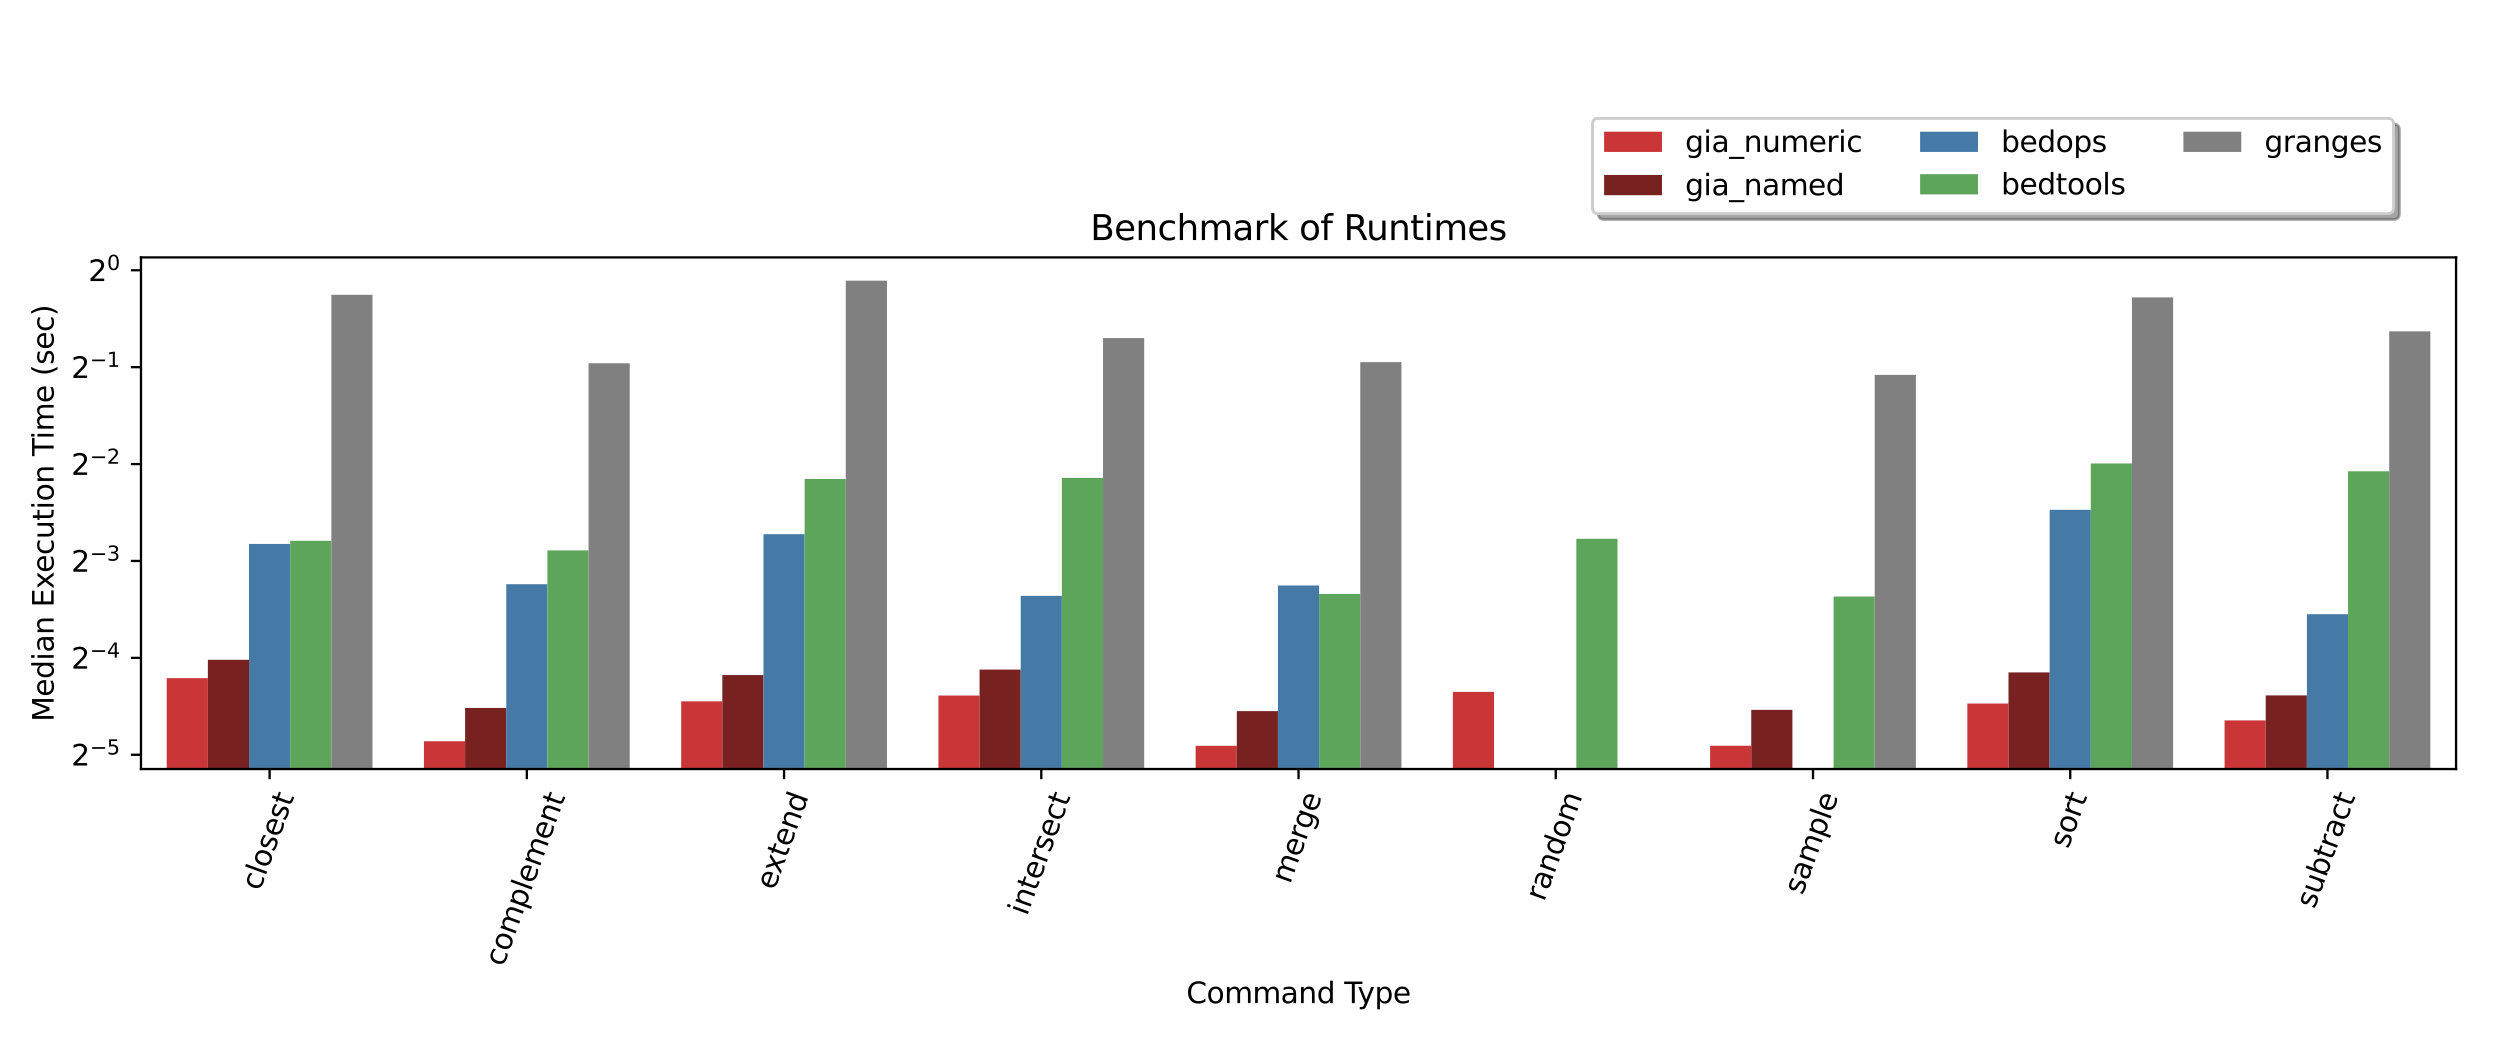 <?xml version="1.0" encoding="utf-8" standalone="no"?>
<!DOCTYPE svg PUBLIC "-//W3C//DTD SVG 1.1//EN"
  "http://www.w3.org/Graphics/SVG/1.1/DTD/svg11.dtd">
<svg xmlns:xlink="http://www.w3.org/1999/xlink" width="864pt" height="360pt" viewBox="0 0 864 360" xmlns="http://www.w3.org/2000/svg" version="1.1">
 <defs>
  <style type="text/css">*{stroke-linejoin: round; stroke-linecap: butt}</style>
 </defs>
 <g id="figure_1">
  <g id="patch_1">
   <path d="M 0 360 
L 864 360 
L 864 0 
L 0 0 
z
" style="fill: #ffffff"/>
  </g>
  <g id="axes_1">
   <g id="patch_2">
    <path d="M 48.722 265.782 
L 848.82 265.782 
L 848.82 88.96 
L 48.722 88.96 
z
" style="fill: #ffffff"/>
   </g>
   <g id="patch_3">
    <path d="M 57.612 33581.106 
L 71.836 33581.106 
L 71.836 234.357 
L 57.612 234.357 
z
" clip-path="url(#pd5db9fcf16)" style="fill: #ca3638"/>
   </g>
   <g id="patch_4">
    <path d="M 146.512 33581.106 
L 160.736 33581.106 
L 160.736 256.18 
L 146.512 256.18 
z
" clip-path="url(#pd5db9fcf16)" style="fill: #ca3638"/>
   </g>
   <g id="patch_5">
    <path d="M 235.411 33581.106 
L 249.635 33581.106 
L 249.635 242.38 
L 235.411 242.38 
z
" clip-path="url(#pd5db9fcf16)" style="fill: #ca3638"/>
   </g>
   <g id="patch_6">
    <path d="M 324.311 33581.106 
L 338.535 33581.106 
L 338.535 240.365 
L 324.311 240.365 
z
" clip-path="url(#pd5db9fcf16)" style="fill: #ca3638"/>
   </g>
   <g id="patch_7">
    <path d="M 413.211 33581.106 
L 427.435 33581.106 
L 427.435 257.745 
L 413.211 257.745 
z
" clip-path="url(#pd5db9fcf16)" style="fill: #ca3638"/>
   </g>
   <g id="patch_8">
    <path d="M 502.111 33581.106 
L 516.335 33581.106 
L 516.335 239.101 
L 502.111 239.101 
z
" clip-path="url(#pd5db9fcf16)" style="fill: #ca3638"/>
   </g>
   <g id="patch_9">
    <path d="M 591.011 33581.106 
L 605.235 33581.106 
L 605.235 257.716 
L 591.011 257.716 
z
" clip-path="url(#pd5db9fcf16)" style="fill: #ca3638"/>
   </g>
   <g id="patch_10">
    <path d="M 679.91 33581.106 
L 694.134 33581.106 
L 694.134 243.132 
L 679.91 243.132 
z
" clip-path="url(#pd5db9fcf16)" style="fill: #ca3638"/>
   </g>
   <g id="patch_11">
    <path d="M 768.81 33581.106 
L 783.034 33581.106 
L 783.034 248.965 
L 768.81 248.965 
z
" clip-path="url(#pd5db9fcf16)" style="fill: #ca3638"/>
   </g>
   <g id="patch_12">
    <path d="M 71.836 33581.106 
L 86.06 33581.106 
L 86.06 228.034 
L 71.836 228.034 
z
" clip-path="url(#pd5db9fcf16)" style="fill: #782121"/>
   </g>
   <g id="patch_13">
    <path d="M 160.736 33581.106 
L 174.96 33581.106 
L 174.96 244.664 
L 160.736 244.664 
z
" clip-path="url(#pd5db9fcf16)" style="fill: #782121"/>
   </g>
   <g id="patch_14">
    <path d="M 249.635 33581.106 
L 263.859 33581.106 
L 263.859 233.302 
L 249.635 233.302 
z
" clip-path="url(#pd5db9fcf16)" style="fill: #782121"/>
   </g>
   <g id="patch_15">
    <path d="M 338.535 33581.106 
L 352.759 33581.106 
L 352.759 231.418 
L 338.535 231.418 
z
" clip-path="url(#pd5db9fcf16)" style="fill: #782121"/>
   </g>
   <g id="patch_16">
    <path d="M 427.435 33581.106 
L 441.659 33581.106 
L 441.659 245.778 
L 427.435 245.778 
z
" clip-path="url(#pd5db9fcf16)" style="fill: #782121"/>
   </g>
   <g id="patch_17">
    <path clip-path="url(#pd5db9fcf16)" style="fill: #782121"/>
   </g>
   <g id="patch_18">
    <path d="M 605.235 33581.106 
L 619.459 33581.106 
L 619.459 245.339 
L 605.235 245.339 
z
" clip-path="url(#pd5db9fcf16)" style="fill: #782121"/>
   </g>
   <g id="patch_19">
    <path d="M 694.134 33581.106 
L 708.358 33581.106 
L 708.358 232.383 
L 694.134 232.383 
z
" clip-path="url(#pd5db9fcf16)" style="fill: #782121"/>
   </g>
   <g id="patch_20">
    <path d="M 783.034 33581.106 
L 797.258 33581.106 
L 797.258 240.319 
L 783.034 240.319 
z
" clip-path="url(#pd5db9fcf16)" style="fill: #782121"/>
   </g>
   <g id="patch_21">
    <path d="M 86.06 33581.106 
L 100.284 33581.106 
L 100.284 187.976 
L 86.06 187.976 
z
" clip-path="url(#pd5db9fcf16)" style="fill: #457aa6"/>
   </g>
   <g id="patch_22">
    <path d="M 174.96 33581.106 
L 189.184 33581.106 
L 189.184 201.896 
L 174.96 201.896 
z
" clip-path="url(#pd5db9fcf16)" style="fill: #457aa6"/>
   </g>
   <g id="patch_23">
    <path d="M 263.859 33581.106 
L 278.083 33581.106 
L 278.083 184.608 
L 263.859 184.608 
z
" clip-path="url(#pd5db9fcf16)" style="fill: #457aa6"/>
   </g>
   <g id="patch_24">
    <path d="M 352.759 33581.106 
L 366.983 33581.106 
L 366.983 205.928 
L 352.759 205.928 
z
" clip-path="url(#pd5db9fcf16)" style="fill: #457aa6"/>
   </g>
   <g id="patch_25">
    <path d="M 441.659 33581.106 
L 455.883 33581.106 
L 455.883 202.343 
L 441.659 202.343 
z
" clip-path="url(#pd5db9fcf16)" style="fill: #457aa6"/>
   </g>
   <g id="patch_26">
    <path clip-path="url(#pd5db9fcf16)" style="fill: #457aa6"/>
   </g>
   <g id="patch_27">
    <path clip-path="url(#pd5db9fcf16)" style="fill: #457aa6"/>
   </g>
   <g id="patch_28">
    <path d="M 708.358 33581.106 
L 722.582 33581.106 
L 722.582 176.185 
L 708.358 176.185 
z
" clip-path="url(#pd5db9fcf16)" style="fill: #457aa6"/>
   </g>
   <g id="patch_29">
    <path d="M 797.258 33581.106 
L 811.482 33581.106 
L 811.482 212.258 
L 797.258 212.258 
z
" clip-path="url(#pd5db9fcf16)" style="fill: #457aa6"/>
   </g>
   <g id="patch_30">
    <path d="M 100.284 33581.106 
L 114.508 33581.106 
L 114.508 186.904 
L 100.284 186.904 
z
" clip-path="url(#pd5db9fcf16)" style="fill: #5da55a"/>
   </g>
   <g id="patch_31">
    <path d="M 189.184 33581.106 
L 203.408 33581.106 
L 203.408 190.22 
L 189.184 190.22 
z
" clip-path="url(#pd5db9fcf16)" style="fill: #5da55a"/>
   </g>
   <g id="patch_32">
    <path d="M 278.083 33581.106 
L 292.307 33581.106 
L 292.307 165.534 
L 278.083 165.534 
z
" clip-path="url(#pd5db9fcf16)" style="fill: #5da55a"/>
   </g>
   <g id="patch_33">
    <path d="M 366.983 33581.106 
L 381.207 33581.106 
L 381.207 165.159 
L 366.983 165.159 
z
" clip-path="url(#pd5db9fcf16)" style="fill: #5da55a"/>
   </g>
   <g id="patch_34">
    <path d="M 455.883 33581.106 
L 470.107 33581.106 
L 470.107 205.267 
L 455.883 205.267 
z
" clip-path="url(#pd5db9fcf16)" style="fill: #5da55a"/>
   </g>
   <g id="patch_35">
    <path d="M 544.783 33581.106 
L 559.007 33581.106 
L 559.007 186.206 
L 544.783 186.206 
z
" clip-path="url(#pd5db9fcf16)" style="fill: #5da55a"/>
   </g>
   <g id="patch_36">
    <path d="M 633.683 33581.106 
L 647.906 33581.106 
L 647.906 206.15 
L 633.683 206.15 
z
" clip-path="url(#pd5db9fcf16)" style="fill: #5da55a"/>
   </g>
   <g id="patch_37">
    <path d="M 722.582 33581.106 
L 736.806 33581.106 
L 736.806 160.176 
L 722.582 160.176 
z
" clip-path="url(#pd5db9fcf16)" style="fill: #5da55a"/>
   </g>
   <g id="patch_38">
    <path d="M 811.482 33581.106 
L 825.706 33581.106 
L 825.706 162.871 
L 811.482 162.871 
z
" clip-path="url(#pd5db9fcf16)" style="fill: #5da55a"/>
   </g>
   <g id="patch_39">
    <path d="M 114.508 33581.106 
L 128.732 33581.106 
L 128.732 101.884 
L 114.508 101.884 
z
" clip-path="url(#pd5db9fcf16)" style="fill: #808080"/>
   </g>
   <g id="patch_40">
    <path d="M 203.408 33581.106 
L 217.632 33581.106 
L 217.632 125.555 
L 203.408 125.555 
z
" clip-path="url(#pd5db9fcf16)" style="fill: #808080"/>
   </g>
   <g id="patch_41">
    <path d="M 292.307 33581.106 
L 306.531 33581.106 
L 306.531 96.997 
L 292.307 96.997 
z
" clip-path="url(#pd5db9fcf16)" style="fill: #808080"/>
   </g>
   <g id="patch_42">
    <path d="M 381.207 33581.106 
L 395.431 33581.106 
L 395.431 116.837 
L 381.207 116.837 
z
" clip-path="url(#pd5db9fcf16)" style="fill: #808080"/>
   </g>
   <g id="patch_43">
    <path d="M 470.107 33581.106 
L 484.331 33581.106 
L 484.331 125.144 
L 470.107 125.144 
z
" clip-path="url(#pd5db9fcf16)" style="fill: #808080"/>
   </g>
   <g id="patch_44">
    <path clip-path="url(#pd5db9fcf16)" style="fill: #808080"/>
   </g>
   <g id="patch_45">
    <path d="M 647.906 33581.106 
L 662.13 33581.106 
L 662.13 129.552 
L 647.906 129.552 
z
" clip-path="url(#pd5db9fcf16)" style="fill: #808080"/>
   </g>
   <g id="patch_46">
    <path d="M 736.806 33581.106 
L 751.03 33581.106 
L 751.03 102.785 
L 736.806 102.785 
z
" clip-path="url(#pd5db9fcf16)" style="fill: #808080"/>
   </g>
   <g id="patch_47">
    <path d="M 825.706 33581.106 
L 839.93 33581.106 
L 839.93 114.519 
L 825.706 114.519 
z
" clip-path="url(#pd5db9fcf16)" style="fill: #808080"/>
   </g>
   <g id="matplotlib.axis_1">
    <g id="xtick_1">
     <g id="line2d_1">
      <defs>
       <path id="mbb0b2ce659" d="M 0 0 
L 0 3.5 
" style="stroke: #000000; stroke-width: 0.8"/>
      </defs>
      <g>
       <use xlink:href="#mbb0b2ce659" x="93.172" y="265.782" style="stroke: #000000; stroke-width: 0.8"/>
      </g>
     </g>
     <g id="text_1">
      <!-- closest -->
      <g transform="translate(89.799 308.164) rotate(-70) scale(0.1 -0.1)">
       <defs>
        <path id="DejaVuSans-63" d="M 3122 3366 
L 3122 2828 
Q 2878 2963 2633 3030 
Q 2388 3097 2138 3097 
Q 1578 3097 1268 2742 
Q 959 2388 959 1747 
Q 959 1106 1268 751 
Q 1578 397 2138 397 
Q 2388 397 2633 464 
Q 2878 531 3122 666 
L 3122 134 
Q 2881 22 2623 -34 
Q 2366 -91 2075 -91 
Q 1284 -91 818 406 
Q 353 903 353 1747 
Q 353 2603 823 3093 
Q 1294 3584 2113 3584 
Q 2378 3584 2631 3529 
Q 2884 3475 3122 3366 
z
" transform="scale(0.016)"/>
        <path id="DejaVuSans-6c" d="M 603 4863 
L 1178 4863 
L 1178 0 
L 603 0 
L 603 4863 
z
" transform="scale(0.016)"/>
        <path id="DejaVuSans-6f" d="M 1959 3097 
Q 1497 3097 1228 2736 
Q 959 2375 959 1747 
Q 959 1119 1226 758 
Q 1494 397 1959 397 
Q 2419 397 2687 759 
Q 2956 1122 2956 1747 
Q 2956 2369 2687 2733 
Q 2419 3097 1959 3097 
z
M 1959 3584 
Q 2709 3584 3137 3096 
Q 3566 2609 3566 1747 
Q 3566 888 3137 398 
Q 2709 -91 1959 -91 
Q 1206 -91 779 398 
Q 353 888 353 1747 
Q 353 2609 779 3096 
Q 1206 3584 1959 3584 
z
" transform="scale(0.016)"/>
        <path id="DejaVuSans-73" d="M 2834 3397 
L 2834 2853 
Q 2591 2978 2328 3040 
Q 2066 3103 1784 3103 
Q 1356 3103 1142 2972 
Q 928 2841 928 2578 
Q 928 2378 1081 2264 
Q 1234 2150 1697 2047 
L 1894 2003 
Q 2506 1872 2764 1633 
Q 3022 1394 3022 966 
Q 3022 478 2636 193 
Q 2250 -91 1575 -91 
Q 1294 -91 989 -36 
Q 684 19 347 128 
L 347 722 
Q 666 556 975 473 
Q 1284 391 1588 391 
Q 1994 391 2212 530 
Q 2431 669 2431 922 
Q 2431 1156 2273 1281 
Q 2116 1406 1581 1522 
L 1381 1569 
Q 847 1681 609 1914 
Q 372 2147 372 2553 
Q 372 3047 722 3315 
Q 1072 3584 1716 3584 
Q 2034 3584 2315 3537 
Q 2597 3491 2834 3397 
z
" transform="scale(0.016)"/>
        <path id="DejaVuSans-65" d="M 3597 1894 
L 3597 1613 
L 953 1613 
Q 991 1019 1311 708 
Q 1631 397 2203 397 
Q 2534 397 2845 478 
Q 3156 559 3463 722 
L 3463 178 
Q 3153 47 2828 -22 
Q 2503 -91 2169 -91 
Q 1331 -91 842 396 
Q 353 884 353 1716 
Q 353 2575 817 3079 
Q 1281 3584 2069 3584 
Q 2775 3584 3186 3129 
Q 3597 2675 3597 1894 
z
M 3022 2063 
Q 3016 2534 2758 2815 
Q 2500 3097 2075 3097 
Q 1594 3097 1305 2825 
Q 1016 2553 972 2059 
L 3022 2063 
z
" transform="scale(0.016)"/>
        <path id="DejaVuSans-74" d="M 1172 4494 
L 1172 3500 
L 2356 3500 
L 2356 3053 
L 1172 3053 
L 1172 1153 
Q 1172 725 1289 603 
Q 1406 481 1766 481 
L 2356 481 
L 2356 0 
L 1766 0 
Q 1100 0 847 248 
Q 594 497 594 1153 
L 594 3053 
L 172 3053 
L 172 3500 
L 594 3500 
L 594 4494 
L 1172 4494 
z
" transform="scale(0.016)"/>
       </defs>
       <use xlink:href="#DejaVuSans-63"/>
       <use xlink:href="#DejaVuSans-6c" x="54.98"/>
       <use xlink:href="#DejaVuSans-6f" x="82.764"/>
       <use xlink:href="#DejaVuSans-73" x="143.945"/>
       <use xlink:href="#DejaVuSans-65" x="196.045"/>
       <use xlink:href="#DejaVuSans-73" x="257.568"/>
       <use xlink:href="#DejaVuSans-74" x="309.668"/>
      </g>
     </g>
    </g>
    <g id="xtick_2">
     <g id="line2d_2">
      <g>
       <use xlink:href="#mbb0b2ce659" x="182.072" y="265.782" style="stroke: #000000; stroke-width: 0.8"/>
      </g>
     </g>
     <g id="text_2">
      <!-- complement -->
      <g transform="translate(173.927 334.383) rotate(-70) scale(0.1 -0.1)">
       <defs>
        <path id="DejaVuSans-6d" d="M 3328 2828 
Q 3544 3216 3844 3400 
Q 4144 3584 4550 3584 
Q 5097 3584 5394 3201 
Q 5691 2819 5691 2113 
L 5691 0 
L 5113 0 
L 5113 2094 
Q 5113 2597 4934 2840 
Q 4756 3084 4391 3084 
Q 3944 3084 3684 2787 
Q 3425 2491 3425 1978 
L 3425 0 
L 2847 0 
L 2847 2094 
Q 2847 2600 2669 2842 
Q 2491 3084 2119 3084 
Q 1678 3084 1418 2786 
Q 1159 2488 1159 1978 
L 1159 0 
L 581 0 
L 581 3500 
L 1159 3500 
L 1159 2956 
Q 1356 3278 1631 3431 
Q 1906 3584 2284 3584 
Q 2666 3584 2933 3390 
Q 3200 3197 3328 2828 
z
" transform="scale(0.016)"/>
        <path id="DejaVuSans-70" d="M 1159 525 
L 1159 -1331 
L 581 -1331 
L 581 3500 
L 1159 3500 
L 1159 2969 
Q 1341 3281 1617 3432 
Q 1894 3584 2278 3584 
Q 2916 3584 3314 3078 
Q 3713 2572 3713 1747 
Q 3713 922 3314 415 
Q 2916 -91 2278 -91 
Q 1894 -91 1617 61 
Q 1341 213 1159 525 
z
M 3116 1747 
Q 3116 2381 2855 2742 
Q 2594 3103 2138 3103 
Q 1681 3103 1420 2742 
Q 1159 2381 1159 1747 
Q 1159 1113 1420 752 
Q 1681 391 2138 391 
Q 2594 391 2855 752 
Q 3116 1113 3116 1747 
z
" transform="scale(0.016)"/>
        <path id="DejaVuSans-6e" d="M 3513 2113 
L 3513 0 
L 2938 0 
L 2938 2094 
Q 2938 2591 2744 2837 
Q 2550 3084 2163 3084 
Q 1697 3084 1428 2787 
Q 1159 2491 1159 1978 
L 1159 0 
L 581 0 
L 581 3500 
L 1159 3500 
L 1159 2956 
Q 1366 3272 1645 3428 
Q 1925 3584 2291 3584 
Q 2894 3584 3203 3211 
Q 3513 2838 3513 2113 
z
" transform="scale(0.016)"/>
       </defs>
       <use xlink:href="#DejaVuSans-63"/>
       <use xlink:href="#DejaVuSans-6f" x="54.98"/>
       <use xlink:href="#DejaVuSans-6d" x="116.162"/>
       <use xlink:href="#DejaVuSans-70" x="213.574"/>
       <use xlink:href="#DejaVuSans-6c" x="277.051"/>
       <use xlink:href="#DejaVuSans-65" x="304.834"/>
       <use xlink:href="#DejaVuSans-6d" x="366.357"/>
       <use xlink:href="#DejaVuSans-65" x="463.77"/>
       <use xlink:href="#DejaVuSans-6e" x="525.293"/>
       <use xlink:href="#DejaVuSans-74" x="588.672"/>
      </g>
     </g>
    </g>
    <g id="xtick_3">
     <g id="line2d_3">
      <g>
       <use xlink:href="#mbb0b2ce659" x="270.971" y="265.782" style="stroke: #000000; stroke-width: 0.8"/>
      </g>
     </g>
     <g id="text_3">
      <!-- extend -->
      <g transform="translate(267.638 307.947) rotate(-70) scale(0.1 -0.1)">
       <defs>
        <path id="DejaVuSans-78" d="M 3513 3500 
L 2247 1797 
L 3578 0 
L 2900 0 
L 1881 1375 
L 863 0 
L 184 0 
L 1544 1831 
L 300 3500 
L 978 3500 
L 1906 2253 
L 2834 3500 
L 3513 3500 
z
" transform="scale(0.016)"/>
        <path id="DejaVuSans-64" d="M 2906 2969 
L 2906 4863 
L 3481 4863 
L 3481 0 
L 2906 0 
L 2906 525 
Q 2725 213 2448 61 
Q 2172 -91 1784 -91 
Q 1150 -91 751 415 
Q 353 922 353 1747 
Q 353 2572 751 3078 
Q 1150 3584 1784 3584 
Q 2172 3584 2448 3432 
Q 2725 3281 2906 2969 
z
M 947 1747 
Q 947 1113 1208 752 
Q 1469 391 1925 391 
Q 2381 391 2643 752 
Q 2906 1113 2906 1747 
Q 2906 2381 2643 2742 
Q 2381 3103 1925 3103 
Q 1469 3103 1208 2742 
Q 947 2381 947 1747 
z
" transform="scale(0.016)"/>
       </defs>
       <use xlink:href="#DejaVuSans-65"/>
       <use xlink:href="#DejaVuSans-78" x="59.773"/>
       <use xlink:href="#DejaVuSans-74" x="118.953"/>
       <use xlink:href="#DejaVuSans-65" x="158.162"/>
       <use xlink:href="#DejaVuSans-6e" x="219.686"/>
       <use xlink:href="#DejaVuSans-64" x="283.064"/>
      </g>
     </g>
    </g>
    <g id="xtick_4">
     <g id="line2d_4">
      <g>
       <use xlink:href="#mbb0b2ce659" x="359.871" y="265.782" style="stroke: #000000; stroke-width: 0.8"/>
      </g>
     </g>
     <g id="text_4">
      <!-- intersect -->
      <g transform="translate(354.926 316.804) rotate(-70) scale(0.1 -0.1)">
       <defs>
        <path id="DejaVuSans-69" d="M 603 3500 
L 1178 3500 
L 1178 0 
L 603 0 
L 603 3500 
z
M 603 4863 
L 1178 4863 
L 1178 4134 
L 603 4134 
L 603 4863 
z
" transform="scale(0.016)"/>
        <path id="DejaVuSans-72" d="M 2631 2963 
Q 2534 3019 2420 3045 
Q 2306 3072 2169 3072 
Q 1681 3072 1420 2755 
Q 1159 2438 1159 1844 
L 1159 0 
L 581 0 
L 581 3500 
L 1159 3500 
L 1159 2956 
Q 1341 3275 1631 3429 
Q 1922 3584 2338 3584 
Q 2397 3584 2469 3576 
Q 2541 3569 2628 3553 
L 2631 2963 
z
" transform="scale(0.016)"/>
       </defs>
       <use xlink:href="#DejaVuSans-69"/>
       <use xlink:href="#DejaVuSans-6e" x="27.783"/>
       <use xlink:href="#DejaVuSans-74" x="91.162"/>
       <use xlink:href="#DejaVuSans-65" x="130.371"/>
       <use xlink:href="#DejaVuSans-72" x="191.895"/>
       <use xlink:href="#DejaVuSans-73" x="233.008"/>
       <use xlink:href="#DejaVuSans-65" x="285.107"/>
       <use xlink:href="#DejaVuSans-63" x="346.631"/>
       <use xlink:href="#DejaVuSans-74" x="401.611"/>
      </g>
     </g>
    </g>
    <g id="xtick_5">
     <g id="line2d_5">
      <g>
       <use xlink:href="#mbb0b2ce659" x="448.771" y="265.782" style="stroke: #000000; stroke-width: 0.8"/>
      </g>
     </g>
     <g id="text_5">
      <!-- merge -->
      <g transform="translate(445.835 305.762) rotate(-70) scale(0.1 -0.1)">
       <defs>
        <path id="DejaVuSans-67" d="M 2906 1791 
Q 2906 2416 2648 2759 
Q 2391 3103 1925 3103 
Q 1463 3103 1205 2759 
Q 947 2416 947 1791 
Q 947 1169 1205 825 
Q 1463 481 1925 481 
Q 2391 481 2648 825 
Q 2906 1169 2906 1791 
z
M 3481 434 
Q 3481 -459 3084 -895 
Q 2688 -1331 1869 -1331 
Q 1566 -1331 1297 -1286 
Q 1028 -1241 775 -1147 
L 775 -588 
Q 1028 -725 1275 -790 
Q 1522 -856 1778 -856 
Q 2344 -856 2625 -561 
Q 2906 -266 2906 331 
L 2906 616 
Q 2728 306 2450 153 
Q 2172 0 1784 0 
Q 1141 0 747 490 
Q 353 981 353 1791 
Q 353 2603 747 3093 
Q 1141 3584 1784 3584 
Q 2172 3584 2450 3431 
Q 2728 3278 2906 2969 
L 2906 3500 
L 3481 3500 
L 3481 434 
z
" transform="scale(0.016)"/>
       </defs>
       <use xlink:href="#DejaVuSans-6d"/>
       <use xlink:href="#DejaVuSans-65" x="97.412"/>
       <use xlink:href="#DejaVuSans-72" x="158.936"/>
       <use xlink:href="#DejaVuSans-67" x="198.299"/>
       <use xlink:href="#DejaVuSans-65" x="261.775"/>
      </g>
     </g>
    </g>
    <g id="xtick_6">
     <g id="line2d_6">
      <g>
       <use xlink:href="#mbb0b2ce659" x="537.671" y="265.782" style="stroke: #000000; stroke-width: 0.8"/>
      </g>
     </g>
     <g id="text_6">
      <!-- random -->
      <g transform="translate(533.631 311.826) rotate(-70) scale(0.1 -0.1)">
       <defs>
        <path id="DejaVuSans-61" d="M 2194 1759 
Q 1497 1759 1228 1600 
Q 959 1441 959 1056 
Q 959 750 1161 570 
Q 1363 391 1709 391 
Q 2188 391 2477 730 
Q 2766 1069 2766 1631 
L 2766 1759 
L 2194 1759 
z
M 3341 1997 
L 3341 0 
L 2766 0 
L 2766 531 
Q 2569 213 2275 61 
Q 1981 -91 1556 -91 
Q 1019 -91 701 211 
Q 384 513 384 1019 
Q 384 1609 779 1909 
Q 1175 2209 1959 2209 
L 2766 2209 
L 2766 2266 
Q 2766 2663 2505 2880 
Q 2244 3097 1772 3097 
Q 1472 3097 1187 3025 
Q 903 2953 641 2809 
L 641 3341 
Q 956 3463 1253 3523 
Q 1550 3584 1831 3584 
Q 2591 3584 2966 3190 
Q 3341 2797 3341 1997 
z
" transform="scale(0.016)"/>
       </defs>
       <use xlink:href="#DejaVuSans-72"/>
       <use xlink:href="#DejaVuSans-61" x="41.113"/>
       <use xlink:href="#DejaVuSans-6e" x="102.393"/>
       <use xlink:href="#DejaVuSans-64" x="165.771"/>
       <use xlink:href="#DejaVuSans-6f" x="229.248"/>
       <use xlink:href="#DejaVuSans-6d" x="290.43"/>
      </g>
     </g>
    </g>
    <g id="xtick_7">
     <g id="line2d_7">
      <g>
       <use xlink:href="#mbb0b2ce659" x="626.571" y="265.782" style="stroke: #000000; stroke-width: 0.8"/>
      </g>
     </g>
     <g id="text_7">
      <!-- sample -->
      <g transform="translate(622.946 309.546) rotate(-70) scale(0.1 -0.1)">
       <use xlink:href="#DejaVuSans-73"/>
       <use xlink:href="#DejaVuSans-61" x="52.1"/>
       <use xlink:href="#DejaVuSans-6d" x="113.379"/>
       <use xlink:href="#DejaVuSans-70" x="210.791"/>
       <use xlink:href="#DejaVuSans-6c" x="274.268"/>
       <use xlink:href="#DejaVuSans-65" x="302.051"/>
      </g>
     </g>
    </g>
    <g id="xtick_8">
     <g id="line2d_8">
      <g>
       <use xlink:href="#mbb0b2ce659" x="715.47" y="265.782" style="stroke: #000000; stroke-width: 0.8"/>
      </g>
     </g>
     <g id="text_8">
      <!-- sort -->
      <g transform="translate(714.753 293.573) rotate(-70) scale(0.1 -0.1)">
       <use xlink:href="#DejaVuSans-73"/>
       <use xlink:href="#DejaVuSans-6f" x="52.1"/>
       <use xlink:href="#DejaVuSans-72" x="113.281"/>
       <use xlink:href="#DejaVuSans-74" x="154.395"/>
      </g>
     </g>
    </g>
    <g id="xtick_9">
     <g id="line2d_9">
      <g>
       <use xlink:href="#mbb0b2ce659" x="804.37" y="265.782" style="stroke: #000000; stroke-width: 0.8"/>
      </g>
     </g>
     <g id="text_9">
      <!-- subtract -->
      <g transform="translate(799.871 314.353) rotate(-70) scale(0.1 -0.1)">
       <defs>
        <path id="DejaVuSans-75" d="M 544 1381 
L 544 3500 
L 1119 3500 
L 1119 1403 
Q 1119 906 1312 657 
Q 1506 409 1894 409 
Q 2359 409 2629 706 
Q 2900 1003 2900 1516 
L 2900 3500 
L 3475 3500 
L 3475 0 
L 2900 0 
L 2900 538 
Q 2691 219 2414 64 
Q 2138 -91 1772 -91 
Q 1169 -91 856 284 
Q 544 659 544 1381 
z
M 1991 3584 
L 1991 3584 
z
" transform="scale(0.016)"/>
        <path id="DejaVuSans-62" d="M 3116 1747 
Q 3116 2381 2855 2742 
Q 2594 3103 2138 3103 
Q 1681 3103 1420 2742 
Q 1159 2381 1159 1747 
Q 1159 1113 1420 752 
Q 1681 391 2138 391 
Q 2594 391 2855 752 
Q 3116 1113 3116 1747 
z
M 1159 2969 
Q 1341 3281 1617 3432 
Q 1894 3584 2278 3584 
Q 2916 3584 3314 3078 
Q 3713 2572 3713 1747 
Q 3713 922 3314 415 
Q 2916 -91 2278 -91 
Q 1894 -91 1617 61 
Q 1341 213 1159 525 
L 1159 0 
L 581 0 
L 581 4863 
L 1159 4863 
L 1159 2969 
z
" transform="scale(0.016)"/>
       </defs>
       <use xlink:href="#DejaVuSans-73"/>
       <use xlink:href="#DejaVuSans-75" x="52.1"/>
       <use xlink:href="#DejaVuSans-62" x="115.479"/>
       <use xlink:href="#DejaVuSans-74" x="178.955"/>
       <use xlink:href="#DejaVuSans-72" x="218.164"/>
       <use xlink:href="#DejaVuSans-61" x="259.277"/>
       <use xlink:href="#DejaVuSans-63" x="320.557"/>
       <use xlink:href="#DejaVuSans-74" x="375.537"/>
      </g>
     </g>
    </g>
    <g id="text_10">
     <!-- Command Type -->
     <g transform="translate(410.001 346.693) scale(0.1 -0.1)">
      <defs>
       <path id="DejaVuSans-43" d="M 4122 4306 
L 4122 3641 
Q 3803 3938 3442 4084 
Q 3081 4231 2675 4231 
Q 1875 4231 1450 3742 
Q 1025 3253 1025 2328 
Q 1025 1406 1450 917 
Q 1875 428 2675 428 
Q 3081 428 3442 575 
Q 3803 722 4122 1019 
L 4122 359 
Q 3791 134 3420 21 
Q 3050 -91 2638 -91 
Q 1578 -91 968 557 
Q 359 1206 359 2328 
Q 359 3453 968 4101 
Q 1578 4750 2638 4750 
Q 3056 4750 3426 4639 
Q 3797 4528 4122 4306 
z
" transform="scale(0.016)"/>
       <path id="DejaVuSans-20" transform="scale(0.016)"/>
       <path id="DejaVuSans-54" d="M -19 4666 
L 3928 4666 
L 3928 4134 
L 2272 4134 
L 2272 0 
L 1638 0 
L 1638 4134 
L -19 4134 
L -19 4666 
z
" transform="scale(0.016)"/>
       <path id="DejaVuSans-79" d="M 2059 -325 
Q 1816 -950 1584 -1140 
Q 1353 -1331 966 -1331 
L 506 -1331 
L 506 -850 
L 844 -850 
Q 1081 -850 1212 -737 
Q 1344 -625 1503 -206 
L 1606 56 
L 191 3500 
L 800 3500 
L 1894 763 
L 2988 3500 
L 3597 3500 
L 2059 -325 
z
" transform="scale(0.016)"/>
      </defs>
      <use xlink:href="#DejaVuSans-43"/>
      <use xlink:href="#DejaVuSans-6f" x="69.824"/>
      <use xlink:href="#DejaVuSans-6d" x="131.006"/>
      <use xlink:href="#DejaVuSans-6d" x="228.418"/>
      <use xlink:href="#DejaVuSans-61" x="325.83"/>
      <use xlink:href="#DejaVuSans-6e" x="387.109"/>
      <use xlink:href="#DejaVuSans-64" x="450.488"/>
      <use xlink:href="#DejaVuSans-20" x="513.965"/>
      <use xlink:href="#DejaVuSans-54" x="545.752"/>
      <use xlink:href="#DejaVuSans-79" x="591.211"/>
      <use xlink:href="#DejaVuSans-70" x="650.391"/>
      <use xlink:href="#DejaVuSans-65" x="713.867"/>
     </g>
    </g>
   </g>
   <g id="matplotlib.axis_2">
    <g id="ytick_1">
     <g id="line2d_10">
      <defs>
       <path id="mc99cf35697" d="M 0 0 
L -3.5 0 
" style="stroke: #000000; stroke-width: 0.8"/>
      </defs>
      <g>
       <use xlink:href="#mc99cf35697" x="48.722" y="260.845" style="stroke: #000000; stroke-width: 0.8"/>
      </g>
     </g>
     <g id="text_11">
      <!-- $\mathdefault{2^{-5}}$ -->
      <g transform="translate(24.622 264.644) scale(0.1 -0.1)">
       <defs>
        <path id="DejaVuSans-32" d="M 1228 531 
L 3431 531 
L 3431 0 
L 469 0 
L 469 531 
Q 828 903 1448 1529 
Q 2069 2156 2228 2338 
Q 2531 2678 2651 2914 
Q 2772 3150 2772 3378 
Q 2772 3750 2511 3984 
Q 2250 4219 1831 4219 
Q 1534 4219 1204 4116 
Q 875 4013 500 3803 
L 500 4441 
Q 881 4594 1212 4672 
Q 1544 4750 1819 4750 
Q 2544 4750 2975 4387 
Q 3406 4025 3406 3419 
Q 3406 3131 3298 2873 
Q 3191 2616 2906 2266 
Q 2828 2175 2409 1742 
Q 1991 1309 1228 531 
z
" transform="scale(0.016)"/>
        <path id="DejaVuSans-2212" d="M 678 2272 
L 4684 2272 
L 4684 1741 
L 678 1741 
L 678 2272 
z
" transform="scale(0.016)"/>
        <path id="DejaVuSans-35" d="M 691 4666 
L 3169 4666 
L 3169 4134 
L 1269 4134 
L 1269 2991 
Q 1406 3038 1543 3061 
Q 1681 3084 1819 3084 
Q 2600 3084 3056 2656 
Q 3513 2228 3513 1497 
Q 3513 744 3044 326 
Q 2575 -91 1722 -91 
Q 1428 -91 1123 -41 
Q 819 9 494 109 
L 494 744 
Q 775 591 1075 516 
Q 1375 441 1709 441 
Q 2250 441 2565 725 
Q 2881 1009 2881 1497 
Q 2881 1984 2565 2268 
Q 2250 2553 1709 2553 
Q 1456 2553 1204 2497 
Q 953 2441 691 2322 
L 691 4666 
z
" transform="scale(0.016)"/>
       </defs>
       <use xlink:href="#DejaVuSans-32" transform="translate(0 0.684)"/>
       <use xlink:href="#DejaVuSans-2212" transform="translate(64.58 38.966) scale(0.7)"/>
       <use xlink:href="#DejaVuSans-35" transform="translate(123.232 38.966) scale(0.7)"/>
      </g>
     </g>
    </g>
    <g id="ytick_2">
     <g id="line2d_11">
      <g>
       <use xlink:href="#mc99cf35697" x="48.722" y="227.357" style="stroke: #000000; stroke-width: 0.8"/>
      </g>
     </g>
     <g id="text_12">
      <!-- $\mathdefault{2^{-4}}$ -->
      <g transform="translate(24.622 231.157) scale(0.1 -0.1)">
       <defs>
        <path id="DejaVuSans-34" d="M 2419 4116 
L 825 1625 
L 2419 1625 
L 2419 4116 
z
M 2253 4666 
L 3047 4666 
L 3047 1625 
L 3713 1625 
L 3713 1100 
L 3047 1100 
L 3047 0 
L 2419 0 
L 2419 1100 
L 313 1100 
L 313 1709 
L 2253 4666 
z
" transform="scale(0.016)"/>
       </defs>
       <use xlink:href="#DejaVuSans-32" transform="translate(0 0.684)"/>
       <use xlink:href="#DejaVuSans-2212" transform="translate(64.58 38.966) scale(0.7)"/>
       <use xlink:href="#DejaVuSans-34" transform="translate(123.232 38.966) scale(0.7)"/>
      </g>
     </g>
    </g>
    <g id="ytick_3">
     <g id="line2d_12">
      <g>
       <use xlink:href="#mc99cf35697" x="48.722" y="193.87" style="stroke: #000000; stroke-width: 0.8"/>
      </g>
     </g>
     <g id="text_13">
      <!-- $\mathdefault{2^{-3}}$ -->
      <g transform="translate(24.622 197.669) scale(0.1 -0.1)">
       <defs>
        <path id="DejaVuSans-33" d="M 2597 2516 
Q 3050 2419 3304 2112 
Q 3559 1806 3559 1356 
Q 3559 666 3084 287 
Q 2609 -91 1734 -91 
Q 1441 -91 1130 -33 
Q 819 25 488 141 
L 488 750 
Q 750 597 1062 519 
Q 1375 441 1716 441 
Q 2309 441 2620 675 
Q 2931 909 2931 1356 
Q 2931 1769 2642 2001 
Q 2353 2234 1838 2234 
L 1294 2234 
L 1294 2753 
L 1863 2753 
Q 2328 2753 2575 2939 
Q 2822 3125 2822 3475 
Q 2822 3834 2567 4026 
Q 2313 4219 1838 4219 
Q 1578 4219 1281 4162 
Q 984 4106 628 3988 
L 628 4550 
Q 988 4650 1302 4700 
Q 1616 4750 1894 4750 
Q 2613 4750 3031 4423 
Q 3450 4097 3450 3541 
Q 3450 3153 3228 2886 
Q 3006 2619 2597 2516 
z
" transform="scale(0.016)"/>
       </defs>
       <use xlink:href="#DejaVuSans-32" transform="translate(0 0.766)"/>
       <use xlink:href="#DejaVuSans-2212" transform="translate(64.58 39.047) scale(0.7)"/>
       <use xlink:href="#DejaVuSans-33" transform="translate(123.232 39.047) scale(0.7)"/>
      </g>
     </g>
    </g>
    <g id="ytick_4">
     <g id="line2d_13">
      <g>
       <use xlink:href="#mc99cf35697" x="48.722" y="160.382" style="stroke: #000000; stroke-width: 0.8"/>
      </g>
     </g>
     <g id="text_14">
      <!-- $\mathdefault{2^{-2}}$ -->
      <g transform="translate(24.622 164.181) scale(0.1 -0.1)">
       <use xlink:href="#DejaVuSans-32" transform="translate(0 0.766)"/>
       <use xlink:href="#DejaVuSans-2212" transform="translate(64.58 39.047) scale(0.7)"/>
       <use xlink:href="#DejaVuSans-32" transform="translate(123.232 39.047) scale(0.7)"/>
      </g>
     </g>
    </g>
    <g id="ytick_5">
     <g id="line2d_14">
      <g>
       <use xlink:href="#mc99cf35697" x="48.722" y="126.894" style="stroke: #000000; stroke-width: 0.8"/>
      </g>
     </g>
     <g id="text_15">
      <!-- $\mathdefault{2^{-1}}$ -->
      <g transform="translate(24.622 130.693) scale(0.1 -0.1)">
       <defs>
        <path id="DejaVuSans-31" d="M 794 531 
L 1825 531 
L 1825 4091 
L 703 3866 
L 703 4441 
L 1819 4666 
L 2450 4666 
L 2450 531 
L 3481 531 
L 3481 0 
L 794 0 
L 794 531 
z
" transform="scale(0.016)"/>
       </defs>
       <use xlink:href="#DejaVuSans-32" transform="translate(0 0.684)"/>
       <use xlink:href="#DejaVuSans-2212" transform="translate(64.58 38.966) scale(0.7)"/>
       <use xlink:href="#DejaVuSans-31" transform="translate(123.232 38.966) scale(0.7)"/>
      </g>
     </g>
    </g>
    <g id="ytick_6">
     <g id="line2d_15">
      <g>
       <use xlink:href="#mc99cf35697" x="48.722" y="93.406" style="stroke: #000000; stroke-width: 0.8"/>
      </g>
     </g>
     <g id="text_16">
      <!-- $\mathdefault{2^{0}}$ -->
      <g transform="translate(30.522 97.206) scale(0.1 -0.1)">
       <defs>
        <path id="DejaVuSans-30" d="M 2034 4250 
Q 1547 4250 1301 3770 
Q 1056 3291 1056 2328 
Q 1056 1369 1301 889 
Q 1547 409 2034 409 
Q 2525 409 2770 889 
Q 3016 1369 3016 2328 
Q 3016 3291 2770 3770 
Q 2525 4250 2034 4250 
z
M 2034 4750 
Q 2819 4750 3233 4129 
Q 3647 3509 3647 2328 
Q 3647 1150 3233 529 
Q 2819 -91 2034 -91 
Q 1250 -91 836 529 
Q 422 1150 422 2328 
Q 422 3509 836 4129 
Q 1250 4750 2034 4750 
z
" transform="scale(0.016)"/>
       </defs>
       <use xlink:href="#DejaVuSans-32" transform="translate(0 0.766)"/>
       <use xlink:href="#DejaVuSans-30" transform="translate(64.58 39.047) scale(0.7)"/>
      </g>
     </g>
    </g>
    <g id="text_17">
     <!-- Median Execution Time (sec) -->
     <g transform="translate(18.542 249.425) rotate(-90) scale(0.1 -0.1)">
      <defs>
       <path id="DejaVuSans-4d" d="M 628 4666 
L 1569 4666 
L 2759 1491 
L 3956 4666 
L 4897 4666 
L 4897 0 
L 4281 0 
L 4281 4097 
L 3078 897 
L 2444 897 
L 1241 4097 
L 1241 0 
L 628 0 
L 628 4666 
z
" transform="scale(0.016)"/>
       <path id="DejaVuSans-45" d="M 628 4666 
L 3578 4666 
L 3578 4134 
L 1259 4134 
L 1259 2753 
L 3481 2753 
L 3481 2222 
L 1259 2222 
L 1259 531 
L 3634 531 
L 3634 0 
L 628 0 
L 628 4666 
z
" transform="scale(0.016)"/>
       <path id="DejaVuSans-28" d="M 1984 4856 
Q 1566 4138 1362 3434 
Q 1159 2731 1159 2009 
Q 1159 1288 1364 580 
Q 1569 -128 1984 -844 
L 1484 -844 
Q 1016 -109 783 600 
Q 550 1309 550 2009 
Q 550 2706 781 3412 
Q 1013 4119 1484 4856 
L 1984 4856 
z
" transform="scale(0.016)"/>
       <path id="DejaVuSans-29" d="M 513 4856 
L 1013 4856 
Q 1481 4119 1714 3412 
Q 1947 2706 1947 2009 
Q 1947 1309 1714 600 
Q 1481 -109 1013 -844 
L 513 -844 
Q 928 -128 1133 580 
Q 1338 1288 1338 2009 
Q 1338 2731 1133 3434 
Q 928 4138 513 4856 
z
" transform="scale(0.016)"/>
      </defs>
      <use xlink:href="#DejaVuSans-4d"/>
      <use xlink:href="#DejaVuSans-65" x="86.279"/>
      <use xlink:href="#DejaVuSans-64" x="147.803"/>
      <use xlink:href="#DejaVuSans-69" x="211.279"/>
      <use xlink:href="#DejaVuSans-61" x="239.062"/>
      <use xlink:href="#DejaVuSans-6e" x="300.342"/>
      <use xlink:href="#DejaVuSans-20" x="363.721"/>
      <use xlink:href="#DejaVuSans-45" x="395.508"/>
      <use xlink:href="#DejaVuSans-78" x="458.691"/>
      <use xlink:href="#DejaVuSans-65" x="514.746"/>
      <use xlink:href="#DejaVuSans-63" x="576.27"/>
      <use xlink:href="#DejaVuSans-75" x="631.25"/>
      <use xlink:href="#DejaVuSans-74" x="694.629"/>
      <use xlink:href="#DejaVuSans-69" x="733.838"/>
      <use xlink:href="#DejaVuSans-6f" x="761.621"/>
      <use xlink:href="#DejaVuSans-6e" x="822.803"/>
      <use xlink:href="#DejaVuSans-20" x="886.182"/>
      <use xlink:href="#DejaVuSans-54" x="917.969"/>
      <use xlink:href="#DejaVuSans-69" x="975.928"/>
      <use xlink:href="#DejaVuSans-6d" x="1003.711"/>
      <use xlink:href="#DejaVuSans-65" x="1101.123"/>
      <use xlink:href="#DejaVuSans-20" x="1162.646"/>
      <use xlink:href="#DejaVuSans-28" x="1194.434"/>
      <use xlink:href="#DejaVuSans-73" x="1233.447"/>
      <use xlink:href="#DejaVuSans-65" x="1285.547"/>
      <use xlink:href="#DejaVuSans-63" x="1347.07"/>
      <use xlink:href="#DejaVuSans-29" x="1402.051"/>
     </g>
    </g>
   </g>
   <g id="line2d_16">
    <path clip-path="url(#pd5db9fcf16)" style="fill: none; stroke: #424242; stroke-width: 2.7; stroke-linecap: square"/>
   </g>
   <g id="line2d_17">
    <path clip-path="url(#pd5db9fcf16)" style="fill: none; stroke: #424242; stroke-width: 2.7; stroke-linecap: square"/>
   </g>
   <g id="line2d_18">
    <path clip-path="url(#pd5db9fcf16)" style="fill: none; stroke: #424242; stroke-width: 2.7; stroke-linecap: square"/>
   </g>
   <g id="line2d_19">
    <path clip-path="url(#pd5db9fcf16)" style="fill: none; stroke: #424242; stroke-width: 2.7; stroke-linecap: square"/>
   </g>
   <g id="line2d_20">
    <path clip-path="url(#pd5db9fcf16)" style="fill: none; stroke: #424242; stroke-width: 2.7; stroke-linecap: square"/>
   </g>
   <g id="line2d_21">
    <path clip-path="url(#pd5db9fcf16)" style="fill: none; stroke: #424242; stroke-width: 2.7; stroke-linecap: square"/>
   </g>
   <g id="line2d_22">
    <path clip-path="url(#pd5db9fcf16)" style="fill: none; stroke: #424242; stroke-width: 2.7; stroke-linecap: square"/>
   </g>
   <g id="line2d_23">
    <path clip-path="url(#pd5db9fcf16)" style="fill: none; stroke: #424242; stroke-width: 2.7; stroke-linecap: square"/>
   </g>
   <g id="line2d_24">
    <path clip-path="url(#pd5db9fcf16)" style="fill: none; stroke: #424242; stroke-width: 2.7; stroke-linecap: square"/>
   </g>
   <g id="line2d_25">
    <path clip-path="url(#pd5db9fcf16)" style="fill: none; stroke: #424242; stroke-width: 2.7; stroke-linecap: square"/>
   </g>
   <g id="line2d_26">
    <path clip-path="url(#pd5db9fcf16)" style="fill: none; stroke: #424242; stroke-width: 2.7; stroke-linecap: square"/>
   </g>
   <g id="line2d_27">
    <path clip-path="url(#pd5db9fcf16)" style="fill: none; stroke: #424242; stroke-width: 2.7; stroke-linecap: square"/>
   </g>
   <g id="line2d_28">
    <path clip-path="url(#pd5db9fcf16)" style="fill: none; stroke: #424242; stroke-width: 2.7; stroke-linecap: square"/>
   </g>
   <g id="line2d_29">
    <path clip-path="url(#pd5db9fcf16)" style="fill: none; stroke: #424242; stroke-width: 2.7; stroke-linecap: square"/>
   </g>
   <g id="line2d_30">
    <path clip-path="url(#pd5db9fcf16)" style="fill: none; stroke: #424242; stroke-width: 2.7; stroke-linecap: square"/>
   </g>
   <g id="line2d_31">
    <path clip-path="url(#pd5db9fcf16)" style="fill: none; stroke: #424242; stroke-width: 2.7; stroke-linecap: square"/>
   </g>
   <g id="line2d_32">
    <path clip-path="url(#pd5db9fcf16)" style="fill: none; stroke: #424242; stroke-width: 2.7; stroke-linecap: square"/>
   </g>
   <g id="line2d_33">
    <path clip-path="url(#pd5db9fcf16)" style="fill: none; stroke: #424242; stroke-width: 2.7; stroke-linecap: square"/>
   </g>
   <g id="line2d_34">
    <path clip-path="url(#pd5db9fcf16)" style="fill: none; stroke: #424242; stroke-width: 2.7; stroke-linecap: square"/>
   </g>
   <g id="line2d_35">
    <path clip-path="url(#pd5db9fcf16)" style="fill: none; stroke: #424242; stroke-width: 2.7; stroke-linecap: square"/>
   </g>
   <g id="line2d_36">
    <path clip-path="url(#pd5db9fcf16)" style="fill: none; stroke: #424242; stroke-width: 2.7; stroke-linecap: square"/>
   </g>
   <g id="line2d_37">
    <path clip-path="url(#pd5db9fcf16)" style="fill: none; stroke: #424242; stroke-width: 2.7; stroke-linecap: square"/>
   </g>
   <g id="line2d_38">
    <path clip-path="url(#pd5db9fcf16)" style="fill: none; stroke: #424242; stroke-width: 2.7; stroke-linecap: square"/>
   </g>
   <g id="line2d_39">
    <path clip-path="url(#pd5db9fcf16)" style="fill: none; stroke: #424242; stroke-width: 2.7; stroke-linecap: square"/>
   </g>
   <g id="line2d_40">
    <path clip-path="url(#pd5db9fcf16)" style="fill: none; stroke: #424242; stroke-width: 2.7; stroke-linecap: square"/>
   </g>
   <g id="line2d_41">
    <path clip-path="url(#pd5db9fcf16)" style="fill: none; stroke: #424242; stroke-width: 2.7; stroke-linecap: square"/>
   </g>
   <g id="line2d_42">
    <path clip-path="url(#pd5db9fcf16)" style="fill: none; stroke: #424242; stroke-width: 2.7; stroke-linecap: square"/>
   </g>
   <g id="line2d_43">
    <path clip-path="url(#pd5db9fcf16)" style="fill: none; stroke: #424242; stroke-width: 2.7; stroke-linecap: square"/>
   </g>
   <g id="line2d_44">
    <path clip-path="url(#pd5db9fcf16)" style="fill: none; stroke: #424242; stroke-width: 2.7; stroke-linecap: square"/>
   </g>
   <g id="line2d_45">
    <path clip-path="url(#pd5db9fcf16)" style="fill: none; stroke: #424242; stroke-width: 2.7; stroke-linecap: square"/>
   </g>
   <g id="line2d_46">
    <path clip-path="url(#pd5db9fcf16)" style="fill: none; stroke: #424242; stroke-width: 2.7; stroke-linecap: square"/>
   </g>
   <g id="line2d_47">
    <path clip-path="url(#pd5db9fcf16)" style="fill: none; stroke: #424242; stroke-width: 2.7; stroke-linecap: square"/>
   </g>
   <g id="line2d_48">
    <path clip-path="url(#pd5db9fcf16)" style="fill: none; stroke: #424242; stroke-width: 2.7; stroke-linecap: square"/>
   </g>
   <g id="line2d_49">
    <path clip-path="url(#pd5db9fcf16)" style="fill: none; stroke: #424242; stroke-width: 2.7; stroke-linecap: square"/>
   </g>
   <g id="line2d_50">
    <path clip-path="url(#pd5db9fcf16)" style="fill: none; stroke: #424242; stroke-width: 2.7; stroke-linecap: square"/>
   </g>
   <g id="line2d_51">
    <path clip-path="url(#pd5db9fcf16)" style="fill: none; stroke: #424242; stroke-width: 2.7; stroke-linecap: square"/>
   </g>
   <g id="line2d_52">
    <path clip-path="url(#pd5db9fcf16)" style="fill: none; stroke: #424242; stroke-width: 2.7; stroke-linecap: square"/>
   </g>
   <g id="line2d_53">
    <path clip-path="url(#pd5db9fcf16)" style="fill: none; stroke: #424242; stroke-width: 2.7; stroke-linecap: square"/>
   </g>
   <g id="line2d_54">
    <path clip-path="url(#pd5db9fcf16)" style="fill: none; stroke: #424242; stroke-width: 2.7; stroke-linecap: square"/>
   </g>
   <g id="line2d_55">
    <path clip-path="url(#pd5db9fcf16)" style="fill: none; stroke: #424242; stroke-width: 2.7; stroke-linecap: square"/>
   </g>
   <g id="line2d_56">
    <path clip-path="url(#pd5db9fcf16)" style="fill: none; stroke: #424242; stroke-width: 2.7; stroke-linecap: square"/>
   </g>
   <g id="line2d_57">
    <path clip-path="url(#pd5db9fcf16)" style="fill: none; stroke: #424242; stroke-width: 2.7; stroke-linecap: square"/>
   </g>
   <g id="line2d_58">
    <path clip-path="url(#pd5db9fcf16)" style="fill: none; stroke: #424242; stroke-width: 2.7; stroke-linecap: square"/>
   </g>
   <g id="line2d_59">
    <path clip-path="url(#pd5db9fcf16)" style="fill: none; stroke: #424242; stroke-width: 2.7; stroke-linecap: square"/>
   </g>
   <g id="line2d_60">
    <path clip-path="url(#pd5db9fcf16)" style="fill: none; stroke: #424242; stroke-width: 2.7; stroke-linecap: square"/>
   </g>
   <g id="patch_48">
    <path d="M 48.722 265.782 
L 48.722 88.96 
" style="fill: none; stroke: #000000; stroke-width: 0.8; stroke-linejoin: miter; stroke-linecap: square"/>
   </g>
   <g id="patch_49">
    <path d="M 848.82 265.782 
L 848.82 88.96 
" style="fill: none; stroke: #000000; stroke-width: 0.8; stroke-linejoin: miter; stroke-linecap: square"/>
   </g>
   <g id="patch_50">
    <path d="M 48.722 265.782 
L 848.82 265.782 
" style="fill: none; stroke: #000000; stroke-width: 0.8; stroke-linejoin: miter; stroke-linecap: square"/>
   </g>
   <g id="patch_51">
    <path d="M 48.722 88.96 
L 848.82 88.96 
" style="fill: none; stroke: #000000; stroke-width: 0.8; stroke-linejoin: miter; stroke-linecap: square"/>
   </g>
   <g id="text_18">
    <!-- Benchmark of Runtimes -->
    <g transform="translate(376.814 82.96) scale(0.12 -0.12)">
     <defs>
      <path id="DejaVuSans-42" d="M 1259 2228 
L 1259 519 
L 2272 519 
Q 2781 519 3026 730 
Q 3272 941 3272 1375 
Q 3272 1813 3026 2020 
Q 2781 2228 2272 2228 
L 1259 2228 
z
M 1259 4147 
L 1259 2741 
L 2194 2741 
Q 2656 2741 2882 2914 
Q 3109 3088 3109 3444 
Q 3109 3797 2882 3972 
Q 2656 4147 2194 4147 
L 1259 4147 
z
M 628 4666 
L 2241 4666 
Q 2963 4666 3353 4366 
Q 3744 4066 3744 3513 
Q 3744 3084 3544 2831 
Q 3344 2578 2956 2516 
Q 3422 2416 3680 2098 
Q 3938 1781 3938 1306 
Q 3938 681 3513 340 
Q 3088 0 2303 0 
L 628 0 
L 628 4666 
z
" transform="scale(0.016)"/>
      <path id="DejaVuSans-68" d="M 3513 2113 
L 3513 0 
L 2938 0 
L 2938 2094 
Q 2938 2591 2744 2837 
Q 2550 3084 2163 3084 
Q 1697 3084 1428 2787 
Q 1159 2491 1159 1978 
L 1159 0 
L 581 0 
L 581 4863 
L 1159 4863 
L 1159 2956 
Q 1366 3272 1645 3428 
Q 1925 3584 2291 3584 
Q 2894 3584 3203 3211 
Q 3513 2838 3513 2113 
z
" transform="scale(0.016)"/>
      <path id="DejaVuSans-6b" d="M 581 4863 
L 1159 4863 
L 1159 1991 
L 2875 3500 
L 3609 3500 
L 1753 1863 
L 3688 0 
L 2938 0 
L 1159 1709 
L 1159 0 
L 581 0 
L 581 4863 
z
" transform="scale(0.016)"/>
      <path id="DejaVuSans-66" d="M 2375 4863 
L 2375 4384 
L 1825 4384 
Q 1516 4384 1395 4259 
Q 1275 4134 1275 3809 
L 1275 3500 
L 2222 3500 
L 2222 3053 
L 1275 3053 
L 1275 0 
L 697 0 
L 697 3053 
L 147 3053 
L 147 3500 
L 697 3500 
L 697 3744 
Q 697 4328 969 4595 
Q 1241 4863 1831 4863 
L 2375 4863 
z
" transform="scale(0.016)"/>
      <path id="DejaVuSans-52" d="M 2841 2188 
Q 3044 2119 3236 1894 
Q 3428 1669 3622 1275 
L 4263 0 
L 3584 0 
L 2988 1197 
Q 2756 1666 2539 1819 
Q 2322 1972 1947 1972 
L 1259 1972 
L 1259 0 
L 628 0 
L 628 4666 
L 2053 4666 
Q 2853 4666 3247 4331 
Q 3641 3997 3641 3322 
Q 3641 2881 3436 2590 
Q 3231 2300 2841 2188 
z
M 1259 4147 
L 1259 2491 
L 2053 2491 
Q 2509 2491 2742 2702 
Q 2975 2913 2975 3322 
Q 2975 3731 2742 3939 
Q 2509 4147 2053 4147 
L 1259 4147 
z
" transform="scale(0.016)"/>
     </defs>
     <use xlink:href="#DejaVuSans-42"/>
     <use xlink:href="#DejaVuSans-65" x="68.604"/>
     <use xlink:href="#DejaVuSans-6e" x="130.127"/>
     <use xlink:href="#DejaVuSans-63" x="193.506"/>
     <use xlink:href="#DejaVuSans-68" x="248.486"/>
     <use xlink:href="#DejaVuSans-6d" x="311.865"/>
     <use xlink:href="#DejaVuSans-61" x="409.277"/>
     <use xlink:href="#DejaVuSans-72" x="470.557"/>
     <use xlink:href="#DejaVuSans-6b" x="511.67"/>
     <use xlink:href="#DejaVuSans-20" x="569.58"/>
     <use xlink:href="#DejaVuSans-6f" x="601.367"/>
     <use xlink:href="#DejaVuSans-66" x="662.549"/>
     <use xlink:href="#DejaVuSans-20" x="697.754"/>
     <use xlink:href="#DejaVuSans-52" x="729.541"/>
     <use xlink:href="#DejaVuSans-75" x="794.523"/>
     <use xlink:href="#DejaVuSans-6e" x="857.902"/>
     <use xlink:href="#DejaVuSans-74" x="921.281"/>
     <use xlink:href="#DejaVuSans-69" x="960.49"/>
     <use xlink:href="#DejaVuSans-6d" x="988.273"/>
     <use xlink:href="#DejaVuSans-65" x="1085.686"/>
     <use xlink:href="#DejaVuSans-73" x="1147.209"/>
    </g>
   </g>
   <g id="legend_1">
    <g id="patch_52">
     <path d="M 554.379 75.826 
L 827.221 75.826 
Q 829.221 75.826 829.221 73.826 
L 829.221 44.913 
Q 829.221 42.913 827.221 42.913 
L 554.379 42.913 
Q 552.379 42.913 552.379 44.913 
L 552.379 73.826 
Q 552.379 75.826 554.379 75.826 
z
" style="fill: #4c4c4c; opacity: 0.5; stroke: #4c4c4c; stroke-linejoin: miter"/>
    </g>
    <g id="patch_53">
     <path d="M 552.379 73.826 
L 825.221 73.826 
Q 827.221 73.826 827.221 71.826 
L 827.221 42.913 
Q 827.221 40.913 825.221 40.913 
L 552.379 40.913 
Q 550.379 40.913 550.379 42.913 
L 550.379 71.826 
Q 550.379 73.826 552.379 73.826 
z
" style="fill: #ffffff; stroke: #cccccc; stroke-linejoin: miter"/>
    </g>
    <g id="patch_54">
     <path d="M 554.379 52.512 
L 574.379 52.512 
L 574.379 45.512 
L 554.379 45.512 
z
" style="fill: #ca3638"/>
    </g>
    <g id="text_19">
     <!-- gia_numeric -->
     <g transform="translate(582.379 52.512) scale(0.1 -0.1)">
      <defs>
       <path id="DejaVuSans-5f" d="M 3263 -1063 
L 3263 -1509 
L -63 -1509 
L -63 -1063 
L 3263 -1063 
z
" transform="scale(0.016)"/>
      </defs>
      <use xlink:href="#DejaVuSans-67"/>
      <use xlink:href="#DejaVuSans-69" x="63.477"/>
      <use xlink:href="#DejaVuSans-61" x="91.26"/>
      <use xlink:href="#DejaVuSans-5f" x="152.539"/>
      <use xlink:href="#DejaVuSans-6e" x="202.539"/>
      <use xlink:href="#DejaVuSans-75" x="265.918"/>
      <use xlink:href="#DejaVuSans-6d" x="329.297"/>
      <use xlink:href="#DejaVuSans-65" x="426.709"/>
      <use xlink:href="#DejaVuSans-72" x="488.232"/>
      <use xlink:href="#DejaVuSans-69" x="529.346"/>
      <use xlink:href="#DejaVuSans-63" x="557.129"/>
     </g>
    </g>
    <g id="patch_55">
     <path d="M 554.379 67.468 
L 574.379 67.468 
L 574.379 60.468 
L 554.379 60.468 
z
" style="fill: #782121"/>
    </g>
    <g id="text_20">
     <!-- gia_named -->
     <g transform="translate(582.379 67.468) scale(0.1 -0.1)">
      <use xlink:href="#DejaVuSans-67"/>
      <use xlink:href="#DejaVuSans-69" x="63.477"/>
      <use xlink:href="#DejaVuSans-61" x="91.26"/>
      <use xlink:href="#DejaVuSans-5f" x="152.539"/>
      <use xlink:href="#DejaVuSans-6e" x="202.539"/>
      <use xlink:href="#DejaVuSans-61" x="265.918"/>
      <use xlink:href="#DejaVuSans-6d" x="327.197"/>
      <use xlink:href="#DejaVuSans-65" x="424.609"/>
      <use xlink:href="#DejaVuSans-64" x="486.133"/>
     </g>
    </g>
    <g id="patch_56">
     <path d="M 663.59 52.512 
L 683.59 52.512 
L 683.59 45.512 
L 663.59 45.512 
z
" style="fill: #457aa6"/>
    </g>
    <g id="text_21">
     <!-- bedops -->
     <g transform="translate(691.59 52.512) scale(0.1 -0.1)">
      <use xlink:href="#DejaVuSans-62"/>
      <use xlink:href="#DejaVuSans-65" x="63.477"/>
      <use xlink:href="#DejaVuSans-64" x="125"/>
      <use xlink:href="#DejaVuSans-6f" x="188.477"/>
      <use xlink:href="#DejaVuSans-70" x="249.658"/>
      <use xlink:href="#DejaVuSans-73" x="313.135"/>
     </g>
    </g>
    <g id="patch_57">
     <path d="M 663.59 67.19 
L 683.59 67.19 
L 683.59 60.19 
L 663.59 60.19 
z
" style="fill: #5da55a"/>
    </g>
    <g id="text_22">
     <!-- bedtools -->
     <g transform="translate(691.59 67.19) scale(0.1 -0.1)">
      <use xlink:href="#DejaVuSans-62"/>
      <use xlink:href="#DejaVuSans-65" x="63.477"/>
      <use xlink:href="#DejaVuSans-64" x="125"/>
      <use xlink:href="#DejaVuSans-74" x="188.477"/>
      <use xlink:href="#DejaVuSans-6f" x="227.686"/>
      <use xlink:href="#DejaVuSans-6f" x="288.867"/>
      <use xlink:href="#DejaVuSans-6c" x="350.049"/>
      <use xlink:href="#DejaVuSans-73" x="377.832"/>
     </g>
    </g>
    <g id="patch_58">
     <path d="M 754.586 52.512 
L 774.586 52.512 
L 774.586 45.512 
L 754.586 45.512 
z
" style="fill: #808080"/>
    </g>
    <g id="text_23">
     <!-- granges -->
     <g transform="translate(782.586 52.512) scale(0.1 -0.1)">
      <use xlink:href="#DejaVuSans-67"/>
      <use xlink:href="#DejaVuSans-72" x="63.477"/>
      <use xlink:href="#DejaVuSans-61" x="104.59"/>
      <use xlink:href="#DejaVuSans-6e" x="165.869"/>
      <use xlink:href="#DejaVuSans-67" x="229.248"/>
      <use xlink:href="#DejaVuSans-65" x="292.725"/>
      <use xlink:href="#DejaVuSans-73" x="354.248"/>
     </g>
    </g>
   </g>
  </g>
 </g>
 <defs>
  <clipPath id="pd5db9fcf16">
   <rect x="48.722" y="88.96" width="800.098" height="176.822"/>
  </clipPath>
 </defs>
</svg>
